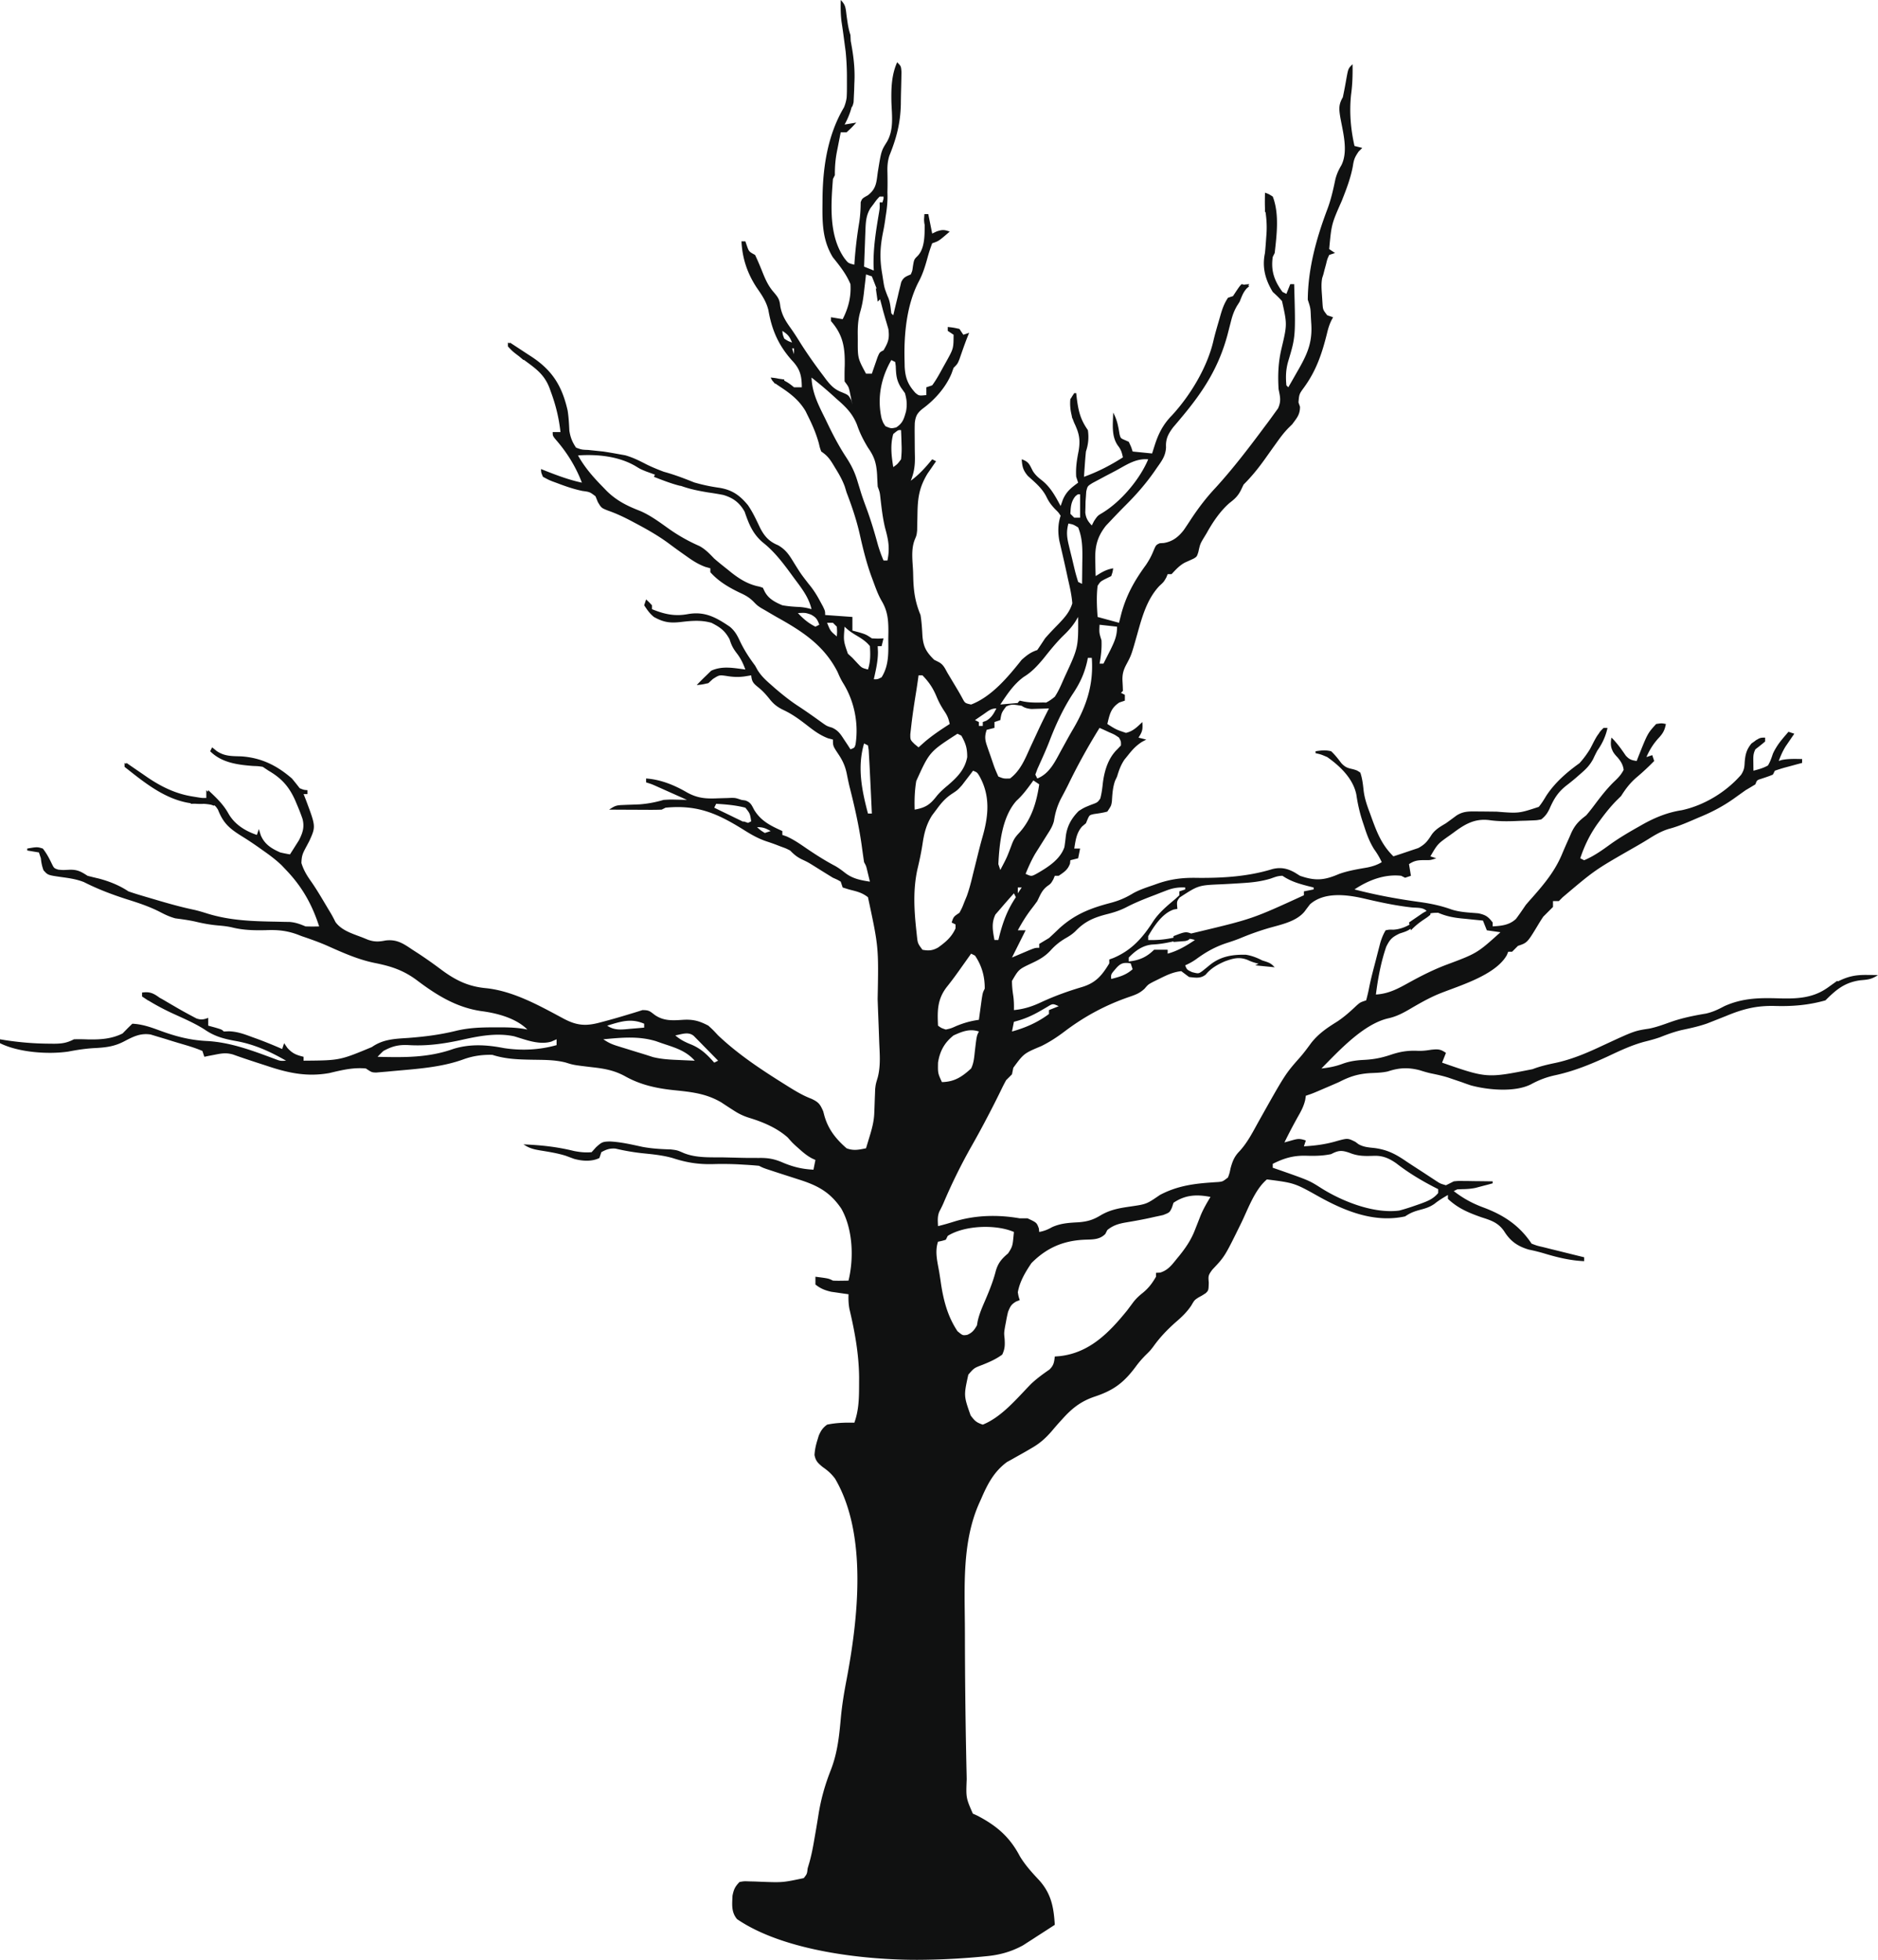 <svg xmlns="http://www.w3.org/2000/svg" width="965" height="1007" fill="none"><path fill="#101111" d="m432.244.251.07.076c1.454 1.536 1.936 2.69 2.218 4.248.227 1.109.329 2.341.53 3.862l.045.335c.176 1.236.361 2.468.552 3.698.316 1.846.715 3.651 1.341 5.53.056 1.172.101 2.168.134 3.03l.076.403c1.348 7.125 2.194 13.84 1.813 21.09-.008.159-.014.318-.023.477l-.094 3.266-.156 3.297-.141 3.003c-.368 1.473-.516 2.053-1.027 2.58-.78 2.964-1.934 5.818-3.582 8.854l6-1c-2.312 2.5-2.312 2.5-5 5h-3c-.507 2.54-1.006 5.082-1.5 7.625l-.434 2.16c-.799 4.151-1.117 7.971-1.066 12.215l-1 2c-1.026 13.417-2.16 29.278 5.953 40.766 1.924 2.463 1.924 2.463 5.047 3.234l.148-2.168c.5-6.658 1.294-13.193 2.399-19.777.502-3.388.692-6.73.719-10.153.734-1.902.734-1.902 3.652-3.547 4.421-3.378 4.417-6.67 5.144-11.98 1.767-10.853 1.767-10.853 4.688-15.5 3.672-6.326 2.523-13.613 2.292-20.676-.133-6.976.083-13.783 2.958-20.199 2 2 2 2 2.215 4.942a740.998 740.998 0 0 1-.217 10.112 373.52 373.52 0 0 0-.105 6.438c-.211 9.8-2.223 17.433-5.893 26.508-.93 2.971-1.088 5.498-.992 8.606.074 3.532.084 6.98-.014 10.394H456c.188 4.219-.238 8.22-.916 12.258-.335 2.65-.77 5.314-1.33 8.015-1.566 7.741-1.785 13.732-.442 21.477l.397 2.535c.7 4.513.701 4.513 2.312 8.751 1.428 2.863 1.563 5.815 1.979 8.964l1 1 .396-1.712a776.55 776.55 0 0 1 1.854-7.663l.621-2.695.645-2.578.571-2.38c1.172-2.53 2.414-2.893 4.913-3.972.799-1.844.799-1.844 1.062-3.938.625-3.752.625-3.752 2.422-5.531 3.74-3.778 3.662-10.833 3.643-16.11-.196-.634-.243-1.387-.315-2.609L475 110h2l2 10 2.25-1.062c2.882-.983 3.962-.971 6.75.062-5.625 4.875-5.625 4.875-9 6a82.877 82.877 0 0 0-2.438 7.562c-1.194 4.316-2.414 8.321-4.546 12.274-6.246 12.02-7.605 27.401-7.204 40.726l.05 2.862c.335 5.75 1.615 9.119 5.477 13.412 1.869 1.547 1.869 1.547 5.661 1.164v-4l3-1c2.318-3.134 4.119-6.59 6-10l1.5-2.676c3.452-6.297 3.452-6.297 3.5-13.324l-3-2v-2c2.875.312 2.875.312 6 1l2 3 3-1-.875 2.145c-1.486 3.771-2.798 7.599-4.125 11.429-1 2.426-1 2.426-3 4.426l-1.062 2.938c-2.951 7.159-8.727 13.608-14.938 18.124-2.703 2.229-3.506 3.705-3.938 7.188-.07 1.915-.081 3.833-.062 5.75.017 2.278.032 4.557.043 6.835.013 1.582.039 3.163.08 4.744.075 4.565-.375 8.117-2.123 12.421 4.334-3.187 7.619-6.864 11-11l2 1-1.207 1.723-1.605 2.339-1.583 2.286c-4.312 7.124-5.052 12.539-5.167 20.777-.035 1.94-.078 3.88-.129 5.82l-.038 2.579C471 275 471 275 469.986 277.42c-1.974 5.167-1.019 10.946-.798 16.392l.095 3.776c.253 6.897 1.105 12.069 3.717 18.412.599 3.581.796 7.198.996 10.82.477 5.598 2.004 8.21 6.004 12.18l2.125 1.062c2.696 1.349 3.394 3.34 4.875 5.938l1.5 2.5c4.5 7.5 4.5 7.5 6 10.25 1.365 2.546 1.365 2.546 4.5 3.25 10.684-4.115 19.064-14.297 26-23 2.72-2.388 4.559-3.853 8-5a320.504 320.504 0 0 0 4-6c2.229-2.603 4.633-5.044 7.021-7.5 3.149-3.326 5.651-6.094 6.979-10.5-.33-4.197-1.241-8.216-2.188-12.312l-.712-3.303a810.119 810.119 0 0 0-2.717-12.03l-.547-2.375-.479-2.03c-.811-4.43-.789-8.655.643-12.95-1.106-1.703-1.106-1.703-2.75-3.312-2.079-2.165-3.333-3.864-4.633-6.606-2.322-4.426-5.765-7.198-9.437-10.52-2.491-2.927-2.905-4.78-3.18-8.562 3.751 1.25 4.001 2.776 5.773 6.117 1.333 2.046 2.676 3.21 4.602 4.695 4.487 3.557 6.94 8.211 9.625 13.188l1.125-3.188c1.763-4.19 4.248-6.152 7.875-8.812l-1-3c-.306-4.687.333-8.704 1.25-13.312.714-4.304.528-7.208-.642-10.557a82.568 82.568 0 0 0-.835-2.105 47.205 47.205 0 0 0-.734-1.604 28.146 28.146 0 0 1-.882-2.344L551 215a49.252 49.252 0 0 1-.388-1.835c-.653-2.662-.889-5.42-.612-8.165l.443-.524c.293-.578.769-1.294 1.557-2.476h1l.297 2.633c.863 6.652 1.833 10.82 5.703 16.367.559 3.861.238 7.285-1 11a210.742 210.742 0 0 0-.562 6.688l-.254 3.574L557 245c7.189-2.6 13.559-5.889 20-10-.538-2.489-.916-3.891-2.5-5.938-3.566-4.902-2.601-11.263-2.5-17.062 1.993 3.607 2.612 6.942 3.242 10.977.577 2.204.577 2.204 2.75 3.132L580 227c1.25 2.625 1.25 2.625 2 5l10 1 1.312-4.125c1.94-6.097 4.371-10.854 8.876-15.437 9.426-10.221 18.16-24.641 21.321-38.338.861-3.676 1.936-7.289 2.991-10.912l.645-2.272c.979-3.361 1.899-5.982 3.855-8.916l2.565-.855c3.314-5.022 3.368-5.078 4.435-6.145.586.124 1.005.214 1.35.291l.338-.103L642 146l-.66.81.66.19-1.375 1.188a13.32 13.32 0 0 0-2.03 3.004c-.571 1.202-1.062 2.443-1.595 3.808l-1.464 2.316c-1.576 2.754-2.352 5.114-3.114 8.184l-.818 3.169-.854 3.331c-4.535 16.797-12.295 28.884-23.32 42.086L605 217l-2.188 2.562c-2.554 3.436-3.893 5.961-3.656 10.293-.219 4.415-2.151 6.919-4.656 10.457l-1.372 1.995c-4.34 6.203-9.184 11.754-14.538 17.099a349.368 349.368 0 0 0-7.715 7.969l-2.57 2.711c-4.685 5.923-5.753 11.063-5.493 18.352l.042 2.216c.034 1.783.088 3.564.146 5.346l2.355-1.457c2.319-1.353 4.039-2.06 6.645-2.543-.277 1.891-.277 1.891-1 4l-3.562 1.75c-2.046 1.139-2.046 1.139-3.438 3.25-.641 5.392-.4 10.595 0 16l11 3 1.25-4.938c2.661-9.582 6.774-16.853 12.629-24.851 1.613-2.442 2.698-4.4 3.777-7.055C594 280 594 280 595.938 279.125L598 279c4.49-.724 7.508-3.073 10.291-6.666a268.634 268.634 0 0 0 3.959-5.959c3.763-5.635 7.66-10.752 12.309-15.699 9.096-9.97 17.395-20.848 25.441-31.676l1.218-1.61a279.814 279.814 0 0 0 3.47-4.765l2.011-2.773c1.703-3.732 1.108-5.877.301-9.852-.45-7.217-.193-13.894 1.5-20.938 2.92-12.361 2.92-12.361.258-24.351-1.501-1.695-3.088-3.186-4.758-4.711-3.867-6.353-5.566-12.746-4-20 .247-2.629.458-5.242.625-7.875l.156-2.066c.25-3.851.028-7.389-.492-11.132L650 109v-2c-.108-2.679-.047-5.316 0-8 1.918.684 1.918.684 4 2 3.44 8.858 2.025 19.741 1 29l-1 2c-1.047 7.076.792 12.287 5 18l2 1 2-5h2c.769 26.939.769 26.939-3.105 39.793-1.192 4.272-1.281 7.809-.895 12.207l1 1c1.442-2.518 2.879-5.039 4.312-7.562l1.225-2.135c4.666-8.231 6.947-14.1 6.213-23.615l-.16-2.745c-.172-4.626-.172-4.626-1.59-8.943.099-15.994 4.44-31.649 10.062-46.5 1.9-5.069 3.03-10.174 4.137-15.465.74-2.802 1.665-4.746 3.113-7.222 3.617-7.37.644-17.246-.689-25.011-.638-4.083-.695-6.26 1.377-9.802.699-3.222 1.296-6.44 1.855-9.688.939-5.106.939-5.106 3.145-7.312.099 5.346-.031 10.444-.77 15.75-.916 8.942-.192 17.507 1.77 26.25l4 1-1.875 1.875c-2.051 3.016-2.449 4.132-2.977 7.563-1.144 6.195-3.346 11.84-5.648 17.687-5.319 12.054-5.319 12.054-6.5 24.875l3 2-3 1c-.994 2.192-.994 2.192-1.625 4.812l-.727 2.645L680 141l-.605 1.883c-.58 3.111-.304 6.029-.083 9.179l.239 3.723c.232 3.36.232 3.36 2.449 6.215l3 1-.928 1.724c-1.058 2.247-1.663 4.284-2.228 6.698-2.564 10.257-5.445 18.88-11.68 27.515-2.593 3.556-2.593 3.556-2.949 7.813L668 209c0 4.07-1.615 5.754-4 9l-1.906 1.875c-2.226 2.259-4.004 4.606-5.844 7.187l-2.098 2.918a4100.235 4100.235 0 0 0-4.273 6.008c-3.385 4.729-6.764 8.897-10.879 13.012l-1.438 3c-1.588 3.049-3.193 4.45-5.878 6.52-4.794 4.215-8.612 9.921-11.684 15.48l-1.027 1.68c-2.283 3.764-2.283 3.764-3.223 8.008C615 286 615 286 613.344 287.02a180.138 180.138 0 0 1-4.274 1.933c-2.911 1.472-4.849 3.695-7.07 6.047h-2l-.688 1.688C598 299 598 299 595.688 301.125c-6.335 6.776-8.796 15.743-11.25 24.5-3.096 10.975-3.096 10.975-5.641 15.746-1.681 3.157-2.228 5.431-1.985 9.067.086 1.519.155 3.04.188 4.562l-1 1 2 1v3l-2.812.938c-4.42 2.859-5.004 6.109-6.188 11.062 4.534 2.881 4.534 2.881 9.562 4.562 3.711-.856 5.667-2.984 8.438-5.562.201 3.716.152 4.772-2 8l4 1-2.238 1.199c-2.959 1.93-4.759 3.855-6.95 6.613l-2.042 2.52c-1.88 2.834-2.815 5.419-3.77 8.668l-1.062 2.25c-1.185 3.475-1.372 6.794-1.594 10.445C571 414 571 414 569 417c-2.294.646-4.548.944-6.906 1.277-2.265.529-2.265.529-3.25 2.684L558 423l-2 1.688c-2.908 3.362-3.3 7.005-4 11.312h3l-1 5-4 1-.188 1.75c-1.146 3.174-3.072 4.378-5.812 6.25h-2l-.75 1.812C540 454 540 454 538.062 455.375c-2.728 2.15-3.533 4.508-5.062 7.625a138.74 138.74 0 0 1-2.938 3.938c-2.731 3.535-4.935 7.136-7.062 11.062h4l-7 14 2.555-1.094 3.32-1.406 3.305-1.406C532 487 532 487 534 487v-2a681.283 681.283 0 0 1 5-3 204.042 204.042 0 0 0 5.188-4.875c8.087-7.4 16.214-10.525 26.661-13.251 4.202-1.13 7.595-2.587 11.349-4.868 3.284-1.832 6.817-2.979 10.364-4.194l2.209-.787c6.888-2.399 13.057-3.121 20.354-2.963 13.077.127 26.138-.651 38.684-4.519 4.392-1.088 7.841-.319 11.691 1.895L668 450c7.942 2.744 12.494 2.317 20.004-.918 4.771-1.723 9.694-2.502 14.676-3.371 2.818-.604 4.859-1.264 7.32-2.711-1.115-2.416-2.322-4.446-3.887-6.613-2.422-3.882-3.793-7.615-5.175-11.949l-.805-2.408c-1.504-4.612-2.492-9.032-3.195-13.842-1.701-8.149-8.271-14.487-14.938-19.188-3.234-1.381-3.234-1.381-6-2v-1c3.076-.432 5.03-.697 8 0 2.012 1.865 3.549 3.878 5.199 6.066 2.051 2.203 3.226 2.554 6.113 3.184 2.032.602 2.032.602 3.688 1.75.993 2.971 1.328 5.774 1.656 8.887.478 4.326 1.815 8.062 3.344 12.113l1.164 3.234c2.713 7.357 5.188 13.245 10.836 18.766a451.766 451.766 0 0 0 9-3l3.75-1.25c3.641-1.961 4.836-3.671 7.012-7.051 1.933-2.652 4.449-4.026 7.238-5.699 1.809-1.3 3.599-2.622 5.387-3.949 3.374-2.198 6.343-2.158 10.242-2.113l3.389.023 7.007.078c11.414.908 11.414.908 21.67-2.463 1.479-1.787 2.619-3.646 3.805-5.638 4.39-6.734 10.572-12.131 17.086-16.786l.003-.004c2.047-2.237 3.766-4.594 5.368-7.161.712-1.306 1.385-2.655 2.092-4.03.829-1.547 1.54-2.851 2.416-3.934.704-1.189 1.113-1.601 2.535-3.023h2a23.023 23.023 0 0 1-.463 1.894c-.986 3.527-2.609 6.764-4.705 9.694a74.513 74.513 0 0 0-2.199 4.42c-1.773 3.248-3.585 5.094-6.383 7.492l-2.684 2.348a133.187 133.187 0 0 1-4.601 3.711c-4.457 3.457-6.569 7.002-8.824 12.171-1.188 2.364-2.09 3.618-4.141 5.27-2.217.448-2.217.448-4.789.547l-2.856.121-2.98.082-2.91.129c-4.5.165-8.777.151-13.238-.488-7.497-.937-12.638 2.162-18.415 6.484l-1.826 1.316c-6.242 4.398-6.242 4.398-9.986 10.809l3 1c-3 1-3 1-6.438.938-3.326.058-4.827.311-7.562 2.062l1 6-3 1-2-1c-8.567-.97-16.902 2.268-24 7 11.184 2.928 22.368 4.951 33.824 6.517 5.64.801 10.768 1.886 16.121 3.825 4.431 1.418 9.088 1.526 13.7 1.935 3.742.806 5.076 1.698 7.355 4.723v2c4.545-.283 8.558-.647 11.977-3.855 1.757-2.332 3.387-4.727 5.023-7.145a151.073 151.073 0 0 1 3.438-3.938c6.461-7.334 11.913-13.953 15.562-23.062a404.664 404.664 0 0 1 3.438-7.812l.837-1.96c1.942-4.301 4.013-6.42 7.725-9.228 1.912-2.18 3.636-4.494 5.375-6.812 3.056-4.007 6.056-7.801 9.75-11.25 1.869-1.82 2.934-3.047 4.187-5.376-.341-2.802-1.658-4.635-3.287-6.588L831 389c-1.275-1.381-2.041-2.355-2.511-3.52-.957-2.045-.877-3.896-.489-6.48a15.438 15.438 0 0 1 2.039 2.107c1.978 2.227 3.635 4.635 5.363 7.151 1.828 1.993 2.961 2.366 5.598 2.742l.918-2.379c4.71-11.812 4.71-11.812 9.082-16.621 2.812-.438 2.812-.438 5 0-.587 3.28-1.602 4.966-3.875 7.375-2.687 2.991-4.498 5.92-6.125 9.625l3-1 1 3a121.083 121.083 0 0 1-9.062 8.438c-3.34 2.882-5.577 5.817-7.938 9.562l-2.27 2.238c-3.056 3.092-5.651 6.334-8.23 9.824l-1.458 1.973c-4.059 5.663-6.81 11.343-9.042 17.965l2 1c4.854-2.009 9.213-5.105 13.438-8.188 4.699-3.351 9.598-6.236 14.624-9.062l2.254-1.286c6.282-3.481 12.625-6.05 19.746-7.152 11.558-2.441 22.941-9.388 30.606-18.238 1.511-2.354 1.717-3.744 1.832-6.512.335-3.923.93-6.442 3.5-9.562.638-.451 1.18-.834 1.65-1.16.261-.212.542-.429.85-.652l.438-.208c1.34-.837 1.968-.958 3.305-.976.22-.004.467-.004.757-.004v2a130.735 130.735 0 0 1-4.983 3.987L902 385c-1.203 2.405-1.101 3.95-1.062 6.625l.027 2.477L901 396c2.818-.739 5.006-1.326 7.432-2.674 1.153-1.849 1.781-3.717 2.576-6.088a25.518 25.518 0 0 1 1.744-3.241c1.731-2.885 4.064-5.412 6.248-7.997l3 1-1.242 1.793-1.633 2.395-1.617 2.355c-1.488 2.425-2.532 4.79-3.508 7.457l1.5-.5c3.534-.707 6.897-.56 10.5-.5v2l-3.027.805-3.911 1.07-1.998.527c-1.706.473-3.387 1.03-5.064 1.598l-1 2c-2.027.874-4.091 1.53-6.188 2.219-2.007.634-2.007.634-2.812 2.781a225.552 225.552 0 0 1-5 3 944.53 944.53 0 0 0-6.125 4.375c-5.688 4.002-11.419 7.004-17.875 9.625l-3.105 1.34c-4.152 1.779-8.142 3.465-12.52 4.598-3.993 1.256-7.12 3.16-10.656 5.371-2.765 1.72-5.576 3.332-8.407 4.941C819.45 447.077 819.45 447.077 803 461l-2 2h-3v3l-5 5a92.723 92.723 0 0 0-2.5 3.938C784.801 484.4 784.801 484.4 780 486l-3 3h-2l-.746 1.797c-5.815 10.218-23.874 15.495-34.316 19.641-5.701 2.297-10.865 5.317-16.157 8.413-3.575 2.051-6.711 3.605-10.781 4.461-12.737 3.147-25.054 16.663-34 25.688 3.976-.423 7.384-1.082 11.125-2.5 3.768-1.335 7.136-1.74 11.125-1.938 4.822-.258 8.862-1.083 13.438-2.624 4.902-1.643 8.882-2.264 14.027-2.004 2.314.067 4.379-.185 6.66-.559 3.505-.363 4.81-.369 7.625 1.625l-2 5c23.018 8.006 23.018 8.006 46.496 3.352 3.906-1.507 7.73-2.377 11.816-3.227 8.811-1.904 16.563-5.304 24.688-9.125 15.828-7.328 15.828-7.328 23.398-8.48 4.033-.806 7.829-2.269 11.704-3.629 5.772-1.967 11.55-3.113 17.558-4.118 3.502-.811 6.179-2.084 9.34-3.773 9.393-4.242 18.096-4.35 28.246-4.028 8.528.236 16.705-.031 24.004-4.91l.623-.4L944 504l.475.237c4.992-2.497 8.818-3.364 14.775-3.299l3.266.027L965 501c-3.389 2.259-5.129 2.324-9.125 2.688-7.983 1.097-12.337 4.774-17.875 10.312-8.712 2.479-17.06 3.145-26.062 2.875-9.317-.228-16.271 1.523-24.938 5.125-2.206.881-4.414 1.756-6.625 2.625l-3.187 1.254c-4.286 1.507-8.625 2.431-13.063 3.375-3.842.917-7.437 2.223-11.102 3.684-2.679.941-5.294 1.634-8.046 2.32-6.686 1.789-12.732 4.679-18.977 7.617-8.832 4.059-17.396 7.552-26.912 9.605-4.507.983-8.27 2.422-12.337 4.618-8.255 4.254-22.233 2.961-30.939.59A139.162 139.162 0 0 1 751 556a837.326 837.326 0 0 0-4.625-1.562l-2.187-.75c-2.985-.939-6.005-1.584-9.067-2.215-1.921-.428-3.807-1.005-5.683-1.598-5.879-1.496-10.507-1.286-16.266.629-3.009.687-5.966.735-9.047.871-6.338.394-10.561 1.762-16.125 4.625a640.166 640.166 0 0 1-7.375 3.188l-3.586 1.542C674 562 674 562 671 563l-.324 2.168c-.742 3.108-1.905 5.375-3.488 8.144A274.12 274.12 0 0 0 660 587l3.812-1.062c3.135-.874 3.971-1.01 7.188.062l-1 3c6.013-.343 11.473-1.062 17.25-2.812 5.296-1.411 5.296-1.411 9.188.5l1.601 1.207c2.708 1.526 5.194 1.646 8.273 1.98 6.862.927 11.059 3.24 16.688 7.125a1098.73 1098.73 0 0 0 6.608 4.303c1.535.994 3.066 1.995 4.592 3.002l2.14 1.402 1.918 1.265c1.876 1.189 1.876 1.189 4.742 2.028a292.3 292.3 0 0 0 4-2c2.29-.227 2.29-.227 4.766-.195l2.695.019 2.789.051 2.836.027c2.305.024 4.609.057 6.914.098v1a112.39 112.39 0 0 1-4.611 1.231l-1.014.269-3.164.844c-2.45.501-4.692.639-7.071.66-.766.045-1.537.073-2.317.084L747 612c4.739 3.686 9.505 6.286 15.107 8.368 10.416 3.871 18.588 9.175 24.893 18.632 2.788 1.067 2.788 1.067 6.102 1.824l3.671.928 3.852.936 3.875.97 1.293.321.207.021v.03c2.665.663 5.331 1.321 8 1.97v2c-7.251-.334-13.796-1.928-20.73-4.031a88.462 88.462 0 0 0-7.708-1.907c-5.858-1.747-9.5-4.349-12.718-9.515-3.05-4.382-6.715-5.524-11.656-7.109-6.623-2.338-11.976-4.566-17.188-9.438v-2c-2.398 1.399-4.698 2.755-6.855 4.508-2.386 1.66-4.407 2.315-7.207 3.054-3.232.861-5.102 1.547-7.938 3.438-15.63 3.386-30.473-2.529-44-10-12.795-7.185-12.795-7.185-27-9-6.278 5.278-9.697 15.229-13.227 22.449-8.426 17.16-8.426 17.161-14.773 23.863-2.204 2.963-2.168 3.315-1.875 6.75C621 663 621 663 619.602 664.41c-1.852 1.215-1.852 1.215-3.68 2.192-2.158 1.4-2.158 1.4-3.793 4.214-2.269 3.394-4.876 5.864-7.941 8.496-4.395 3.889-8.168 7.818-11.59 12.618C591 694 591 694 588.633 696.328c-1.952 1.981-3.497 3.759-5.113 5.977-6.096 8.169-11.321 12.085-21 15.287-7.001 2.364-11.566 5.895-16.52 11.408l-2.012 2.211a176.562 176.562 0 0 0-3.418 3.965c-3.093 3.593-6.079 6.326-10.195 8.699l-2.648 1.559a385.462 385.462 0 0 1-5.391 3.039l-2.586 1.465-2.328 1.277c-6.641 4.895-9.967 11.279-13.172 18.723l-1.168 2.591c-8.76 19.869-7.392 42.322-7.279 63.588.01 2.094.016 4.187.021 6.28.046 19.183.236 38.362.614 57.541l.058 3.096c.057 2.873.121 5.746.188 8.618l.05 2.492c-.387 9.6-.387 9.601 3.164 17.731l2.477 1.125c9.843 5.154 16.489 10.88 21.668 20.746 2.732 4.543 6.163 8.327 9.783 12.183 6.293 6.911 7.629 13.897 8.174 23.071a1549.38 1549.38 0 0 1-9 5.812l-2.543 1.659-2.519 1.611-2.286 1.476c-6.08 3.302-11.969 4.932-18.832 5.572-.773.08-1.547.15-2.344.23a364.27 364.27 0 0 1-28.601 1.58c-.98.01-1.961.03-2.971.04-28.273.21-70.109-4.47-94.17-20.902-3.034-3.636-2.534-7.507-2.343-12.055.66-3.277 1.304-4.642 3.609-7.023 2.293-.422 2.293-.422 4.973-.32l2.978.066 3.111.129c11.115.411 11.115.411 21.938-1.875 1.692-2.145 1.692-2.145 2-5l.941-3.18c1.079-3.894 1.834-7.778 2.497-11.758l.789-4.523a614.59 614.59 0 0 0 1.421-8.641c1.289-7.85 3.315-14.923 6.221-22.329 3.541-9.057 4.373-17.817 5.241-27.422.621-6.443 1.659-12.732 2.89-19.085 5.909-31.231 10.911-74.687-5.926-103.339-1.98-2.6-3.728-4.126-6.386-5.973-2.402-2.03-3.545-3.024-4.157-6.137.167-2.722.658-5.01 1.469-7.613l.719-2.383c1.154-2.597 1.988-3.908 4.281-5.617 4.687-.972 9.225-1.103 14-1 2.362-6.555 2.422-12.89 2.438-19.812l.011-3.698c-.148-11.984-2.236-23.348-4.99-34.98-.468-2.56-.541-4.914-.459-7.51l-2.449-.332-3.239-.48-3.199-.458c-3.288-.771-5.47-1.626-8.113-3.73v-4c6.75.875 6.75.875 9 2 1.373.069 2.75.085 4.125.062L436 658c2.828-11.656 2.251-26.552-3.734-37.039-5.917-8.692-12.401-11.956-22.141-15.023l-4.555-1.473-2.26-.723a959.108 959.108 0 0 1-7.255-2.363l-2.211-.729C392 600 392 600 390 599c-2.527-.241-5.03-.425-7.562-.562l-2.291-.138a168.456 168.456 0 0 0-13.708-.164c-7.543.184-13.588-.752-20.834-3.12-4.792-1.35-9.531-1.865-14.473-2.358a113.037 113.037 0 0 1-14.835-2.486c-2.958-.221-4.707.417-7.297 1.828l-1 3c-3.91 1.955-8.883 1.59-13.031.434a523.004 523.004 0 0 1-4.231-1.575c-4.325-1.357-8.772-2.04-13.242-2.768-3.449-.589-5.537-1.118-8.496-3.091 8.918.362 17.181 1.238 25.879 3.379 3.176.632 5.895.911 9.121.621l2.25-2.5c2.942-2.675 3.385-2.901 7.125-3 5.697.279 11.179 1.569 16.738 2.777 4.861.904 9.635 1.174 14.571 1.317C348 591 348 591 351.41 592.488c6.491 2.6 13.696 2.091 20.59 2.2 1.438.033 2.875.067 4.312.103 6.908.176 6.909.177 13.818.179 4.74-.064 7.959.551 12.308 2.468 5.349 2.207 9.799 3.269 15.562 3.562l1-5-1.754-.793c-2.382-1.28-4.169-2.721-6.184-4.519l-2.136-1.891C407 587 407 587 404.75 584.438c-5.491-4.867-12.523-7.856-19.5-10-3.006-.926-5.423-2.038-8.062-3.75l-2.02-1.293a318.218 318.218 0 0 1-4.492-2.946c-7.985-4.697-15.638-5.404-24.731-6.339-8.829-.952-16.87-2.712-24.722-7.104-5.5-3.021-10.587-3.941-16.785-4.631-9.792-1.169-9.792-1.169-13.747-2.43-5.674-1.453-11.355-1.338-17.191-1.445-7.212-.132-13.623-.3-20.5-2.5-5.185-.153-10.198.569-15.062 2.375-11.32 4.085-23.979 4.858-35.876 5.937l-3.177.305-2.975.246-2.652.228C191 551 191 551 188 549c-6.518-.627-12.397.835-18.73 2.344-11.517 2.084-21.261-.03-32.208-3.719-1.286-.418-2.573-.835-3.861-1.25-4.481-1.455-8.954-2.922-13.383-4.529-3.61-1.083-6.149-.58-9.818.154l-2.938.562L105 543l-1-3c-4.06-1.756-8.323-2.931-12.564-4.182a394.051 394.051 0 0 1-6.293-1.941 1412.55 1412.55 0 0 0-4.03-1.209l-3.694-1.116c-5.25-.847-9.037 1.111-13.606 3.51-5.25 2.744-9.706 3.178-15.594 3.48-4.469.262-8.692.918-13.094 1.77-10.416 1.535-25.62.44-35.125-4.312v-2l2.613.438c7.55 1.147 14.934 1.777 22.575 1.812l2.463.027c4.143-.021 6.653-.364 10.349-2.277 2.374-.064 4.752-.033 7.125.062 6.323.125 12.133-.185 17.875-3.062l2.688-2.75L68 526c5.036.239 9.312 1.734 14.013 3.475 8.098 2.986 15.483 4.968 24.112 5.4 12.479.65 23.761 5.016 35.39 9.331 2.526.946 2.527.946 5.485.794-8.447-4.8-16.26-8.415-25.875-10.125-6.242-1.132-10.927-2.359-16.203-6.035-5.144-3.239-10.743-5.615-16.26-8.149-4.267-1.983-8.324-4.118-12.288-6.543L76 514l-3-2v-2c3.848-.583 5.763.3 8.813 2.5.064.05.128.101.193.15 1.216.634 2.425 1.343 3.681 2.1 1.24.724 2.481 1.447 3.723 2.168l1.841 1.072a218.32 218.32 0 0 0 7.374 4.072l2.289 1.223c2.454.841 3.679.581 6.086-.285v4l3.438.938C114 529 114 529 115 530l2.535-.113c4.378.143 7.831 1.403 11.903 2.925l2.197.792c4.526 1.647 8.954 3.461 13.365 5.396l1-3 1.625 2.375c2.677 2.959 4.559 3.671 8.375 4.625v2c18.57-.14 18.57-.14 35.082-7.008 5.806-4.063 11.756-4.223 18.668-4.68 8.362-.64 16.28-1.623 24.433-3.624 6.825-1.667 13.399-1.842 20.379-1.813l2.788-.012c4.663.007 9.063.175 13.65 1.137-5.851-5.851-15.448-8.385-23.375-9.438-12.796-1.782-23.012-8.059-33.211-15.746-7.062-5.313-13.5-7.393-22.119-9.087-8.573-1.794-16.273-5.279-24.238-8.832-4.268-1.861-8.65-3.404-13.057-4.897l-1.972-.769c-5.678-2.108-10.449-2.543-16.466-2.293-6.02.129-11.494.026-17.374-1.434-2.423-.558-4.774-.796-7.25-1.004-3.973-.353-7.722-1.036-11.594-1.977-3.394-.757-6.832-1.209-10.278-1.668-2.866-.799-5.05-1.814-7.675-3.183-5.555-2.869-11.25-4.746-17.204-6.61-7.723-2.476-14.851-5.183-22.085-8.839-3.872-1.527-7.625-2.029-11.727-2.598-6.798-.975-6.798-.975-9.02-3.477-.777-2.106-1.135-3.921-1.355-6.148l-1-3-6-1v-1c5.111-.881 5.111-.881 8 0 1.93 2.449 3.235 4.905 4.578 7.715 1.194 2.405 1.194 2.405 3.348 3.109 2.381.242 2.381.242 6.012.051 3.903-.058 5.768.984 9.062 3.125 1.91.485 3.82.968 5.742 1.402C56.136 452.83 61.36 454.906 66 458c1.92.675 3.862 1.293 5.813 1.875l3.503 1.047L79 462l3.652 1.078c5.71 1.662 11.394 3.212 17.215 4.426 2.379.553 4.679 1.262 7.008 1.996 11.573 3.515 22.886 3.862 34.914 4.066l3.766.09 3.39.057c3.077.289 5.231 1.094 8.055 2.287 2.332.076 4.668.091 7 0-3.654-11.305-8.768-20.412-17-29l-2.305-2.43c-2.901-2.766-5.98-5.094-9.257-7.382l-1.839-1.31c-2.964-2.096-5.948-4.122-9.04-6.023-6.496-4.04-9.77-6.7-12.559-13.855-.892-1.339-1.123-1.686-1.914-2.261L110 414l-1.5-.5a28.17 28.17 0 0 0-3.958-.486l-.48.048a35.669 35.669 0 0 1-3.814-.102c-.741.012-1.49.027-2.248.04v-.29c-12.356-1.763-22.614-9.653-32.35-17.397A29.635 29.635 0 0 1 64 394v-2l.772.455L65 392l1.494 1.038a1215.22 1215.22 0 0 0 6.881 4.712l2.348 1.633c7.196 4.877 14.617 8.508 23.277 9.867l2.75.453c2.202.341 2.202.341 4.25.297v-4l.8.8.2-.8c4.023 3.754 7.774 7.267 10.438 12.125 3.19 5.52 8.595 8.886 14.562 10.875l1-3 1 3.188c1.982 4.651 5.48 6.808 10 8.812 1.657.38 3.323.725 5 1a419.563 419.563 0 0 0 2.938-4.625l1.652-2.602c1.927-3.789 2.925-6.656 1.891-10.899-.828-2.471-1.772-4.851-2.793-7.249l-1.082-2.564c-3.135-6.938-6.972-11.208-13.606-15.061l-3-2c-2.369-.349-2.369-.349-5-.438-7.993-.614-16.113-1.675-22-7.562l1-2 2.445 1.961c4.007 2.67 7.743 2.525 12.43 2.664 10.298.669 18.345 4.624 26.125 11.375a157.407 157.407 0 0 1 4 5c2.129.87 2.129.87 4 1v2h-2l1.164 2.965c5.137 13.696 5.137 13.696 1.836 21.035a280.159 280.159 0 0 1-2.188 4.125c-1.476 2.824-1.816 3.992-1.937 7.313 1.229 3.891 2.889 6.528 5.238 9.828 2.35 3.406 4.461 6.928 6.575 10.484l1.152 1.934 1.109 1.863 1.081 1.792c.841 1.439 1.603 2.924 2.349 4.415 3.347 4.637 9.467 6.169 14.621 8.246l2.094.859c3.333 1.164 5.695 1.041 9.054.368 5.746-.688 9.087 1.565 13.727 4.711l2.377 1.528c4.343 2.82 8.542 5.803 12.686 8.909 7.294 5.401 13.834 8.562 22.937 9.375 14.187 1.53 27.535 9.118 39.977 15.774 6.825 3.581 11.571 3.764 18.898 1.726l2.131-.562a337.416 337.416 0 0 0 11.744-3.376l2.344-.699c1.724-.52 3.441-1.064 5.156-1.613 3.315 0 3.724.499 6.25 2.438 4.633 3.27 9.303 2.911 14.727 2.552 5.255-.282 8.329.626 12.898 3.01 2.375 2.188 2.375 2.188 5 5 10.322 9.776 21.998 17.481 34 25l2.867 1.797c3.623 2.224 7.088 4.264 11.071 5.765 3.675 1.726 4.458 2.748 6.062 6.438l.523 1.973c1.94 7.141 5.914 12.168 11.477 17.027 3.539 1.374 6.32.753 10 0l2.246-7.422c1.077-3.684 1.873-6.996 2-10.844l.1-2.449c.06-1.674.118-3.349.172-5.023l.103-2.465.076-2.208c.303-2.589.303-2.589 1.34-6.055 1.527-5.903 1.008-11.837.756-17.878l-.136-3.886c-.119-3.401-.252-6.801-.388-10.201a2035.9 2035.9 0 0 1-.301-8.202c.53-26.705.53-26.705-4.968-52.367-3.244-2.507-5.859-2.963-9.812-4L433 456l-1-3c-1.746-1.02-1.746-1.02-4-2-3.255-1.981-6.482-4.004-9.711-6.027-3.227-2.001-3.227-2.001-6.516-3.539-2.536-1.311-3.817-2.451-5.773-4.434-2.217-1.112-2.217-1.112-4.688-2l-2.71-1.047a129.732 129.732 0 0 0-4.579-1.594c-4.447-1.476-8.124-3.597-12.085-6.109-13.565-8.419-23.635-12.804-39.938-11.25l-2 1c-2.032.085-4.067.107-6.102.098l-3.671-.01-3.852-.026-3.875-.013c-3.167-.012-6.333-.028-9.5-.049 3.009-2.006 3.73-2.261 7.125-2.379l2.391-.103 2.484-.08c1.226-.046 2.451-.095 3.677-.145 4.176-.331 8.025-1.03 12.323-2.293 3.309-.195 3.309-.195 6.438-.125l3.183.055L353 411c-2.936-1.315-5.874-2.626-8.812-3.938l-2.526-1.13-2.432-1.084-2.237-1c-2.135-.94-2.136-.94-4.993-1.848v-2c7.385.504 14.433 3.35 20.815 7.054 5.455 3.084 9.804 3.419 15.997 3.134 1.674-.053 3.347-.101 5.02-.145l2.21-.093C378 410 378 410 381 411l2.027.301c2.739.971 3.184 2.356 4.535 4.887 3.55 5.741 8.424 8.083 14.438 10.812v2l2.047.699c3.719 1.639 6.867 3.811 10.203 6.113 4.837 3.29 9.661 6.376 14.844 9.102 1.955 1.114 3.638 2.384 5.406 3.774 3.813 2.852 7.86 3.607 12.5 4.312l-1.465-6.055c-.483-2.004-.483-2.004-1.535-3.945a570.965 570.965 0 0 1-1.25-8.812c-1.431-10.109-3.663-19.932-6.177-29.82-.574-2.372-1.053-4.752-1.53-7.145-.805-3.678-2.055-6.444-4.168-9.598C428 383.292 428 383.292 428 380l-2.539-.664c-4.219-1.629-7.292-3.951-10.836-6.711-3.825-2.968-7.479-5.654-11.871-7.727-3.208-1.525-5.234-3.051-7.442-5.898-2.007-2.481-3.644-4.26-6.187-6.25-2.305-1.899-2.812-2.828-3.125-5.75l-3.438.562c-3.272.442-5.999.296-9.25-.25-3.723-.522-3.723-.522-7 1.563L364 351c-3.312.75-3.312.75-6 1a138.67 138.67 0 0 1 5-5l2.438-2.375c5.728-2.613 11.437-1.397 17.562-.625-1.166-3.149-2.368-5.732-4.438-8.375-1.921-2.539-2.693-4.039-3.687-7.187-2.417-4.432-4.838-6.155-9.297-8.426-5.328-1.507-10.305-1.058-15.764-.41-5.604.621-8.846.163-13.814-2.602-2.256-1.867-3.34-3.511-5-6l1-3c1.5 1.375 1.5 1.375 3 3v2c6.354 2.576 11.681 3.813 18.512 2.527 8.663-1.505 14.358 1.652 21.488 6.473 2.691 2.241 3.911 4.586 5.375 7.75 2.169 4.489 4.65 8.258 7.625 12.25l1.344 2.414c1.868 2.917 3.926 4.872 6.531 7.148l2.555 2.254c3.79 3.221 7.588 6.282 11.758 8.996 4.235 2.779 8.353 5.698 12.453 8.672 2.297 1.607 2.297 1.607 4.918 2.399 3.208 1.468 4.338 3.312 6.253 6.242l1.833 2.758L437 385c2.112-.779 2.112-.779 2.625-2.562 1.653-10.747-.644-22.238-6.395-31.446-1.16-1.879-1.993-3.714-2.855-5.742-7.01-13.774-18.268-20.966-31.375-28.25a662.25 662.25 0 0 1-5.875-3.438l-2.18-1.246C389 311 389 311 387.043 308.992c-2.185-2.131-4.09-3.171-6.855-4.43-5.651-2.708-10.981-5.815-15.188-10.562v-2l-2.609-.738c-3.707-1.379-6.429-3.151-9.641-5.45l-1.731-1.22a323.516 323.516 0 0 1-7.417-5.389c-5.47-4.03-11.233-7.28-17.227-10.453l-2.424-1.287c-3.752-1.95-7.425-3.686-11.424-5.068C309 261 309 261 307.188 257.938L306 255c-2.941-2.236-2.941-2.236-6.75-2.75-4.59-.958-8.881-2.452-13.25-4.125l-2.034-.741c-1.904-.751-1.904-.751-4.966-2.384-.938-2.195-.938-2.195-1-4l2.562 1.023c6.101 2.399 12.027 4.594 18.438 5.977-2.977-7.879-7.442-15.175-12.938-21.562C284 224 284 224 284 222h4c-.786-7.155-2.396-13.765-4.875-20.5l-.74-2.066c-2.6-6.799-6.702-9.789-12.447-13.996a644.63 644.63 0 0 1-.794-.583L269 185a584.44 584.44 0 0 1-2.406-2.023c-3.18-2.363-3.609-2.827-5.594-4.977v-2l.784.43.216-.43c2.902 1.886 5.796 3.786 8.688 5.688l2.474 1.607c10.732 7.082 15.656 15.08 18.514 27.639.538 3.431.725 6.887.883 10.355.565 3.472 1.462 5.791 3.441 8.711 2.878 1.056 2.878 1.056 6.25 1.188l3.781.398L310 232c2.59.399 5.174.836 7.75 1.312l3.484.614c4.017 1.146 7.331 2.807 11.022 4.725 2.893 1.422 5.862 2.628 8.865 3.759 5.295 1.439 10.359 3.361 15.552 5.459a89.822 89.822 0 0 0 12.773 2.735c6.72 1.042 10.643 3.846 14.863 8.943 2.55 3.698 4.365 7.694 6.293 11.742 2.258 4.378 4.678 7.006 9.238 8.875 4.095 2.379 5.8 5.172 8.222 9.148 3.497 5.601 3.497 5.601 7.54 10.809 2.31 2.774 4.013 5.453 5.71 8.629l1.551 2.859C424 314 424 314 424 316l14 1v7l3.312.875C445 326 445 326 448 328c3.125.167 3.125.167 6 0l-1 4h-2l.125 2.875c.02 4.832-1.067 9.431-2.125 14.125 1.931.043 1.931.043 4-1 3.889-6.218 3.482-12.79 3.438-19.938l.06-3.458c-.003-6.014-.341-10.527-3.408-15.746-1.949-3.323-3.192-6.942-4.528-10.546l-.913-2.461c-2.509-7-4.252-14.08-5.869-21.33-1.681-7.441-4.053-14.393-6.78-21.521l-.898-2.957c-1.295-3.575-3.04-6.561-5.04-9.793l-1.052-1.746c-1.815-2.933-3.093-4.559-6.01-6.504-.703-1.891-.703-1.891-1.25-4.25-1.268-4.586-3.027-8.802-5.125-13.062l-1.711-3.489c-3.133-5.237-7.135-8.536-12.164-11.887-1.456-.971-2.456-1.638-3.176-2.164L398 197l-.45-.675c-.719-.664-.996-1.217-1.55-2.325 1.549.121 2.857.3 4.032.575L403 195v.598c1.614.76 3.14 1.844 5 3.402h4c-.028-6.164-.947-9.502-5.18-13.949-6.883-7.756-10.257-15.614-11.988-25.707-1.137-4.571-3.391-7.793-6.051-11.625-4.816-7.351-7.344-14.986-7.781-23.719h2l.812 2.375c1.036 2.906 1.036 2.906 4.188 4.625 1.541 3.257 2.894 6.535 4.219 9.883 1.467 3.555 2.895 6.463 5.449 9.363 2.267 2.678 2.909 3.705 3.27 7.066.826 4.587 2.669 7.556 5.363 11.313 1.805 2.523 3.438 5.115 5.074 7.75 3.634 5.728 7.529 11.219 11.625 16.625l1.594 2.141c2.48 3.14 4.375 5.065 8.156 6.484C436 203 436 203 437.438 205.688L438 208a450.726 450.726 0 0 0-.875-4.312l-.492-2.426c-.578-2.515-.578-2.515-2.633-5.262a130.21 130.21 0 0 1 .062-8.125c.167-9.216-.794-15.742-7.062-22.875v-2l6 1c2.928-5.728 4.424-11.519 4-18-2.18-5.285-5.518-9.398-9.062-13.828-5.25-8.594-5.425-17.442-5.313-27.297l.031-3.901c.258-15.822 2.794-31.945 11.012-45.783a20.678 20.678 0 0 0 1.369-4.95c.193-2.855.153-5.713.151-8.616v-2.96a136.509 136.509 0 0 0-.635-12.038l-.491-3.69-.263-1.99-.264-1.982-.265-1.998a435.505 435.505 0 0 0-.832-5.686C431.926 7.448 431.932 3.86 432 0l.244.251ZM622 615c-7.034-1.361-12.879-1.142-19 3l-.82 2.512C601 623 601 623 597.691 624.293c-1.371.32-2.748.617-4.129.895l-2.174.492c-4.171.925-8.362 1.68-12.576 2.382-3.849.664-6.713 1.42-9.812 3.938l-1.051 2.039c-3.134 3.153-6.849 2.739-11.137 2.961-10.737.57-19.136 4.268-26.812 12-3.103 4.583-6.035 9.481-7 15 .379 2.187.379 2.187 1 4l-1.875.75c-2.579 1.517-2.986 2.519-4.125 5.25a74.078 74.078 0 0 0-1.062 5.062l-.559 2.93c-.477 2.982-.477 2.982-.164 5.891.186 3.269.185 5.13-1.215 8.117-3.108 2.321-6.598 3.838-10.184 5.276-4.326 1.648-4.326 1.647-7.257 5.06-2.37 10.819-2.37 10.819 1.191 20.914 2.104 2.799 2.86 3.62 6.25 4.75 9.746-3.916 17.588-13.535 24.754-20.867 2.948-2.799 6.15-5.13 9.496-7.43 2.191-2.133 2.425-3.714 2.75-6.703l2.492-.191c15.227-1.671 25.292-11.906 34.613-23.407a508.637 508.637 0 0 0 3.375-4.511c1.453-1.808 2.889-3.152 4.708-4.579 3.033-2.494 4.854-4.923 6.812-8.312v-2l2.152-.121c3.964-1.223 5.896-3.815 8.41-6.941l1.475-1.796c3.328-4.139 6.049-8.163 7.963-13.142l.973-2.461c.674-1.708 1.345-3.418 2.011-5.129 1.403-3.328 3.14-6.327 5.016-9.41Zm-101 18c-9.285-4.015-25.342-3.424-34 2l-1 2c-2.062.625-2.062.625-4 1-1.794 5.28-.217 10.628.672 15.985.329 2.021.626 4.044.922 6.07 1.348 8.654 3.488 16.543 8.406 23.945 2.678 2.223 2.678 2.223 5 1.875 2.65-1.16 3.548-2.386 5-4.875l.371-2.129c.856-3.906 2.428-7.394 4.004-11.059 2.042-4.808 3.935-9.493 5.25-14.562 1.152-4.214 3.002-6.396 6.375-9.25 1.934-2.901 2.301-3.897 2.625-7.188L521 633Zm179.896-171.323c-8.733-2.008-20.377-3.559-27.724 2.94a153.386 153.386 0 0 0-2.789 3.684c-4.478 5.502-12.87 6.875-19.381 8.84-4.7 1.421-9.231 3.06-13.764 4.957-2.304.928-4.623 1.707-6.988 2.464-5.872 1.927-10.684 4.651-15.637 8.297-1.786 1.263-3.611 2.26-5.613 3.141.9 2.254.9 2.254 3.562 3.5 3.3.844 3.3.844 5.333-.605a310.43 310.43 0 0 0 4.046-3.29c5.458-4.256 11.417-5.195 18.227-5.043 3.082.477 5.809 1.559 8.456 2.934 4.151 1.279 4.361 1.489 6.376 3.504l-10-1 1.708-.854a25.048 25.048 0 0 1-5.583-1.896c-4.368-1.763-7.462-.827-11.793.723-3.79 1.669-7.121 3.553-9.77 6.777-2.7 2.16-5.261 1.598-8.562 1.25a248.022 248.022 0 0 1-4-3c-4.097.429-7.403 1.985-11.062 3.812l-3.098 1.52c-2.861 1.498-2.861 1.498-4.711 3.68-2.519 2.353-4.728 3.131-7.947 4.237C568.021 516.436 557.227 522.255 547 530c-3.862 2.904-7.588 5.365-11.938 7.5-8.961 3.771-8.961 3.771-14.374 11.125L520 552a530.332 530.332 0 0 1-3 3 91.888 91.888 0 0 0-2.625 5.125 511.032 511.032 0 0 1-7.625 15l-1.148 2.175a441.849 441.849 0 0 1-6.122 11.157 286.128 286.128 0 0 0-14.726 29.828 64.06 64.06 0 0 1-1.965 4.02c-1.186 2.547-.915 4.933-.789 7.695 2.982-.713 5.889-1.579 8.812-2.5 10.786-3.209 22.112-3.426 33.188-1.5h4c4.697 2.185 4.697 2.185 5.812 5.188L534 633c2.559-.492 4.336-1.19 6.629-2.488 4.584-2.056 8.864-2.228 13.83-2.508 4.281-.365 7.215-1.212 10.912-3.445 4.953-2.976 9.717-3.802 15.379-4.621 8.364-1.215 8.364-1.215 15.25-5.938 8.286-4.398 16.408-5.706 25.64-6.367l2.368-.176 2.114-.126c2.205-.259 2.205-.259 4.878-2.331.798-2.181.798-2.181 1.312-4.688.974-3.529 1.856-5.899 4.376-8.562 4.3-4.562 7.017-10.058 10.047-15.495 13.684-24.398 13.684-24.398 21.234-32.946 2.111-2.4 3.953-4.92 5.843-7.497 3.772-4.756 8.088-7.671 13.211-10.855 3.737-2.457 6.904-5.314 10.137-8.391C699 515 699 515 702 514c.545-2.083 1.067-4.175 1.473-6.29.952-4.893 2.275-9.699 3.527-14.522l.789-3.1.773-2.983.692-2.682c.716-2.327 1.492-4.336 2.746-6.423 1.812-.363 1.812-.363 4-.312 3.039-.188 5.766-1.159 8.273-2.592L724 474a768.495 768.495 0 0 1 4.375-3l2.461-1.688c.924-.56 1.454-.881 1.913-1.065L733 468c-1.868-1.868-5.117-1.495-7.625-1.75-8.299-.918-16.355-2.669-24.479-4.573Zm-7.334 130.698c-4.029-1.407-5.707-1.404-9.562.625-4.55.948-8.667.96-13.312.812-6.336-.08-11.072 1.348-16.688 4.188v2l3.734 1.285c15.031 5.287 15.031 5.287 21.204 9.215 10.878 6.84 26.996 13.221 40.062 11.5 3.032-.796 5.981-1.775 8.938-2.812l2.26-.79c3.586-1.327 6.339-2.443 8.802-5.398v-2l-2.457-1.25c-6.817-3.555-13.007-7.319-19.105-12.051-3.713-2.588-6.953-3.987-11.5-3.824-4.651.148-8.074.215-12.376-1.5ZM503 530c-4.718-1.573-8.565-.014-13 2-4.68 3.698-7.084 8.098-8 14-.101 5.394-.101 5.394 2 10 6.425-.131 10.319-2.696 15-7 1.498-2.995 1.607-6.211 2-9.5.865-7.23.865-7.23 2-9.5Zm-146.487 2.285c-2.783-2.365-6.128-.874-9.513-.285 2.597 2.258 5.152 3.499 8.312 4.75 4.966 2.105 8.175 5.229 11.688 9.25l2-1a1745.46 1745.46 0 0 0-6.875-7l-1.973-2.023-1.894-1.915-1.745-1.777Zm-19.4 2.695c-9.048-2.763-17.831-1.836-27.113-.98 2.594 1.729 4.302 2.538 7.203 3.438l2.473.773 2.574.789 2.527.789c1.648.512 3.298 1.019 4.95 1.519 1.938.59 3.866 1.212 5.793 1.84 4.326 1.059 8.48 1.305 12.918 1.477l2.505.117c2.019.094 4.038.177 6.057.258-4.653-5.268-10.492-6.801-17-9l-2.887-1.02Zm-72.927-2.518c-9.286-1.963-18.733-.01-27.811 2.038-8.901 1.886-17.224 3.032-26.324 2.49-5.321-.269-8.44.542-13.051 3.01a68.446 68.446 0 0 0-3 3c13.492.357 26.079.534 38.961-4.055 8.565-2.664 17.225-2.138 25.898-.433 9.134 1.42 18.261.981 27.141-1.512v-3l-2.688 1.188c-6.293 1.857-13.049-.924-19.126-2.726ZM544 517c-3.029-1.393-3.029-1.393-5.891.363l-3.359 1.949c-4.593 2.658-8.644 4.412-13.75 5.688l-1 5c6.909-1.902 13.235-4.679 19-9v-2l5-2Zm-47.047-24.113-2.703 3.801-1.344 1.896c-1.983 2.785-3.982 5.511-6.125 8.178-5.134 6.452-5.17 12.274-4.781 20.238 1.698 1.226 1.698 1.226 4 2 2.665-.595 2.665-.595 5.375-1.812 3.896-1.608 7.443-2.614 11.625-3.188l.402-2.992.536-3.883.527-3.867C505 510 505 510 506 508c.065-6.255-1.489-11.806-5-17l-2-1-2.047 2.887ZM331 526c-6.816-2.943-12.093-1.109-19 1 3.787 2.557 7.412 2.035 11.75 1.625l2.113-.172c1.713-.141 3.425-.295 5.137-.453v-2Zm278-70c-3.684-.168-6.368.285-9.801 1.609l-2.713 1.039-2.798 1.102-2.764 1.055c-4.156 1.608-8.197 3.28-12.151 5.34-3.515 1.813-6.984 2.85-10.835 3.793-6.403 1.741-10.752 3.721-15.379 8.574-1.666 1.59-3.309 2.602-5.309 3.738-2.972 1.793-5.181 3.612-7.5 6.188-2.98 3.179-5.991 4.797-9.938 6.624-6.341 3.009-6.341 3.009-9.812 8.938.004 2.575.239 4.992.641 7.535.368 2.523.413 4.919.359 7.465 5.29-.523 9.506-1.897 14.312-4.188 6.767-3.117 13.603-5.572 20.748-7.682 7.04-2.179 10.099-5.82 13.94-12.13v-2l2.172-.793c9.463-4.039 15.033-10.445 20.48-18.937 3.063-4.532 7.093-7.853 11.258-11.344L606 460v-2l3-1v-1Zm130 13c-1.858 0-3.021.055-4 .32v.68c-1.426 1.184-1.426 1.184-3.312 2.438-2.501 1.671-4.617 3.376-6.688 5.562l-.196-.785c-1.728 1.291-3.475 1.732-5.679 2.473-3.775 1.815-4.951 2.956-6.82 6.773-2.724 7.909-4.254 16.258-5.305 24.539 6.688-.393 11.52-3.098 17.312-6.312 6.031-3.312 11.98-6.319 18.404-8.792 16.257-6.06 16.258-6.06 28.284-16.896l-7-1-2-5-3.762-.367-4.926-.508-2.474-.238c-4.319-.455-7.82-1.164-11.838-2.887Zm-158 26c-3.858-.661-5.364-.007-7.812 2.875-2.379 2.762-2.379 2.762-2.188 5.125 4.308-1.077 7.636-2.039 11-5l-1-3Zm30.308-12.619c-.62.699-1.085.823-2.253 1.131L603 484v-.312c-3.628.812-7.114 1.46-10.875 1.624-4.996.432-8.681 3.15-12.125 6.688v2c5.262-.501 9.21-2.21 13-6 2.333-.041 4.667-.042 7 0v2c5.31-1.46 9.463-3.983 14-7-1.003-.334-1.877-.529-2.692-.619Zm-112.847-84.334-2.086 2.703-2.039 2.672C492 406 492 406 489.023 407.961c-3.388 2.285-5.353 4.634-7.773 7.914l-2.297 3.055c-2.96 4.653-4.094 9.166-4.891 14.57-.694 4.506-1.618 8.881-2.687 13.312-2.277 10.542-1.657 20.86-.5 31.5l.237 2.23c.44 4.173.44 4.173 2.888 7.458 3.187.607 5.224.439 8.066-1.168 3.887-2.784 6.951-5.369 8.934-9.832v-2l-2-1c1-3 1-3 4-5 1.393-2.589 1.393-2.589 2.562-5.625l1.254-3.039c1.327-3.74 2.276-7.478 3.184-11.336l1.446-5.781c.339-1.357.675-2.715 1.01-4.073.775-3.137 1.575-6.252 2.47-9.357 3.058-10.814 3.979-20.93-1.637-30.996-1.177-1.931-1.177-1.931-3.289-2.793l-1.539 2.047ZM659 450c-2.336 0-3.851.637-6.055 1.422-4.671 1.433-9.222 1.977-14.078 2.281l-2.202.145c-3.027.19-6.054.369-9.084.507-11.753.501-11.753.5-21.424 6.785-1.509 2.061-1.509 2.061-1.157 5.86l-1.781.301c-5.893 1.857-10.227 8.553-13.219 13.699v2c4.566.122 8.588-.214 13-1.206V481c5.715-2.208 6.233-2.406 9.071-1.351l3.088-.732c28.414-6.802 28.414-6.802 54.841-18.917v-2l5-1v-1l-2.23-.551c-5.057-1.302-9.4-2.489-13.77-5.449Zm-138 9a379.547 379.547 0 0 0-7 8l-2.5 2.875c-2.166 4.513-1.376 8.306-.5 13.125h2l.699-2.781c1.916-7.209 4.11-12.992 8.301-19.219l-1-2Zm2 0 2-3h-2v3Zm42-85c-5.907 9.517-11.249 19.156-16.132 29.237-1.196 2.428-2.477 4.809-3.743 7.201-1.899 3.76-2.93 7.297-3.57 11.457-.723 2.744-2.02 4.718-3.555 7.105l-4 6.375-2.062 3.273c-1.965 3.399-3.467 6.72-4.938 10.352 3.003 1.365 3.003 1.365 5.859-.188 5.641-3.255 11.89-7.168 14.086-13.566.285-1.859.524-3.726.715-5.598.673-5.245 2.95-9.258 6.652-12.96C557 415 557 415 560.688 413.5c3.26-1.18 3.26-1.18 4.687-3.188.735-2.719 1.051-5.433 1.352-8.23.83-6.326 2.814-12.76 7.523-17.207L576 383c.045-2.025.045-2.025-1-4-2.298-1.573-2.298-1.573-5.062-2.75l-2.786-1.297L565 374Zm-35.137 28.574c-2.352 3.206-4.528 6.123-7.488 8.801-7.429 8.211-8.851 21.885-9.375 32.625l1 3c3.4-6.414 3.4-6.414 5.938-13.188 1.046-2.771 1.907-3.882 3.874-6 6.274-6.963 8.863-15.697 10.188-24.812l-3-2-1.137 1.574ZM389 425c1.81 1.628 1.81 1.628 4 3l3-1c-2.647-1.461-3.894-2-7-2Zm-22-10c2.786 1.367 5.579 2.716 8.375 4.062l2.406 1.182 2.305 1.104 1.914.927V422l2.399.8L386 422c-.614-3.993-.614-3.993-3-7-4.971-1.278-9.887-1.692-15-2l-1 2Zm77-33c-3.569 12.175-1.181 23.957 2 36h2c-.312-7.001-.648-14.001-1-21l-.113-2.353a725.28 725.28 0 0 0-.325-5.897l-.183-3.328L446 383l-2-1Zm48-5c-14.38 9.287-14.38 9.287-21.188 24.312-.822 4.964-.977 9.665-.812 14.688 5.657-1.018 7.912-2.572 11.398-7.074 1.729-2.078 3.586-3.702 5.664-5.426 4.787-4.117 8.767-8.103 9.938-14.5 0-4.703-.755-6.926-3-11l-2-1Zm31.625-14.562c-2.728-.455-4.136-.639-6.625.562-2.361 3.201-2.361 3.201-3 7l-3 1v3l-4 1c-1.068 3.229-.93 5.063.18 8.258l.816 2.394.879 2.473.855 2.496c1.452 4.265 1.452 4.265 3.27 8.379 2.779 1.103 2.779 1.103 6 1 5.499-4.177 7.757-10.16 10.562-16.312l2.817-6.051 1.341-2.901c1.692-3.614 3.473-7.177 5.28-10.736-1.916.081-3.833.139-5.75.188l-3.234.105c-2.32-.225-3.647-.658-5.061-1.659a41.173 41.173 0 0 1-1.33-.196Zm34.965-22.418c-1.541 6.596-3.911 11.438-7.688 17.027-4.87 7.561-8.665 15.902-11.855 24.297-1.832 4.649-3.927 9.192-5.973 13.75L532 398l1 2c6.401-2.515 9.237-8.904 12.375-14.625l1.19-2.156c.786-1.424 1.571-2.848 2.354-4.274a238.81 238.81 0 0 1 2.823-4.91c6.682-11.512 10.275-22.63 9.258-36.035h-2l-.41 2.02Zm-86.965 9.668c-.34 2.41-.707 4.812-1.102 7.214-.926 5.703-1.765 11.417-2.398 17.16l-.367 3.161c-.012 2.935-.012 2.935 2.234 5.148L472 384l2.938-2.625c4.098-3.527 8.513-6.466 13.062-9.375-.591-2.799-1.164-4.243-2.812-6.688-1.763-2.669-2.921-4.899-4.126-7.812-1.803-4.214-3.862-7.216-7.062-10.5h-2l-.375 2.688ZM512 364c-2.873 0-4.277 1.39-6.625 3l-2.477 1.688L501 370l2 1v2h2v-2l1.812-.688c2.752-1.65 3.713-3.509 5.188-6.312Zm40.438-44.438c-1.664 2.502-3.463 4.544-5.626 6.626-3.902 3.768-7.232 7.918-10.601 12.164-3.059 3.664-5.994 6.907-10.086 9.398-5.194 3.739-8.602 8.966-12.125 14.25l2.773-.254 3.602-.308 2.83-.25L523 361l1-1 2 .438c3.407.638 6.558.592 10.012.5.653.02 1.091.034 1.457.079 1.436-.664 2.865-1.646 4.531-3.017 1.726-2.595 2.958-5.33 4.188-8.188l1.038-2.318c6.873-14.815 6.873-14.816 6.774-30.494l-1.562 2.562ZM434 322c-.616 7.231-.616 7.231 1.688 13.875L438 338l2.562 2.75c2.301 2.433 2.301 2.433 5.438 3.25 1.343-4.03 1.267-7.798 1-12-1.969-2.475-4.366-3.955-7.062-5.562-2.31-1.381-4.023-2.523-5.938-4.438Zm131-1c-.21 4.141-.21 4.141 1 8 .188 4.135-.227 7.94-1 12h2l3.711-7.324c2.02-4.194 3.289-6.952 3.289-11.676l-9-1Zm-140-1c1.688 4.231 1.688 4.231 5 7 .167-2.416.167-2.416 0-5l-2-2h-3Zm-8.375-4.25c-2.811-.933-2.811-.933-6.625-.75 2.744 2.947 5.383 5.192 9 7l2-1c-1.035-2.824-1.666-3.824-4.375-5.25Zm-90.066-76.262c-8.785-5.11-19.622-6.154-29.559-5.488 3.453 6.215 7.921 11.274 12.875 16.312l1.747 1.814c5.163 5.14 10.656 7.832 17.378 10.436 5.447 2.362 10.082 5.876 14.899 9.294 4.965 3.481 9.984 6.289 15.55 8.73 3.099 1.718 5.091 3.869 7.551 6.414 2.236 1.946 4.549 3.788 6.875 5.625l1.777 1.445c4.485 3.548 8.948 6.287 14.66 7.368L392 302l.891 1.867c1.965 3.779 5.272 5.496 9.109 7.133 2.851.507 5.593.744 8.484.859 2.314.13 4.298.498 6.516 1.141-1.494-6.308-5.202-10.894-9-16l-1.175-1.61c-4.519-6.183-8.956-12.067-15.036-16.828-5.1-4.454-7.004-9.363-9.152-15.624-2.575-4.621-5.895-7.143-10.995-8.622-2.624-.522-5.245-.935-7.892-1.316-4.872-.812-9.307-1.703-13.697-3.298-.273-.043-.562-.09-.869-.143-4.514-1.155-8.846-2.873-13.184-4.559.184-.367.366-.735.552-1.105-1.53-.57-3.069-1.121-4.607-1.684C329 241 329 241 326.559 239.488ZM549 269c-1.087 4.05-.831 6.864.145 10.922l.802 3.355.865 3.473.831 3.52c1.048 4.402 1.048 4.402 2.357 8.73l2 1c.059-3.521.094-7.041.125-10.562l.051-3.002c.036-5.523-.101-10.278-2.176-15.436-2.496-1.518-2.496-1.518-5-2Zm-132-75c.296 7.99 3.619 14.235 7.125 21.312l1.687 3.514c2.717 5.567 5.558 10.889 8.954 16.072 2.694 4.118 4.462 7.705 5.859 12.414.395 1.287.793 2.574 1.191 3.86l.587 1.932c.952 3.023 2.063 5.985 3.159 8.958 2.13 5.892 3.901 11.835 5.543 17.879A73.44 73.44 0 0 0 454 288h2c1.314-6.214.529-10.549-1.168-16.625-1.24-5.028-1.798-10.085-2.402-15.223-.334-3.171-.334-3.171-1.43-6.152a303.247 303.247 0 0 1-.312-6.25c-.416-5.859-1.35-8.981-4.688-13.75-2.362-3.912-4.162-7.417-5.629-11.738-2.272-5.75-5.701-9.138-10.309-13.137l-2.13-1.93c-3.547-3.191-7.167-6.262-10.932-9.195Zm173 42c-6.333-.54-11.021 2.775-16.431 5.707a352.71 352.71 0 0 1-5.483 2.877l-3.477 1.865-3.188 1.698c-2.618 1.642-2.618 1.642-3.259 4.403L558 255l-.203 2.754-.047 2.808-.078 2.817c.38 3.034 1.315 4.37 3.328 6.621l1.188-2.312C564 265 564 265 566.312 263.617 575.96 257.812 585.613 246.419 590 236Zm-35 18c-1.17-.096-1.17-.096-2.5 1.062-2.204 2.847-2.307 5.403-2.5 8.938l2 2h3v-12Zm-92-33c-1.462-.092-1.462-.092-4 2-1.622 5.583-.923 11.36 0 17 2.146-1.516 2.146-1.516 4-4 .291-2.737.383-5.039.25-7.75l-.055-2.113A293.477 293.477 0 0 0 463 221Zm-5-36c-5.316 9.215-7.361 19.49-5 30 .773 2.214.773 2.214 2 4 2.878 1.211 2.878 1.211 5.5.625 3.397-2.208 3.987-4.43 5.059-8.25.642-3.454.397-5.999-.559-9.375l-2-2.812c-2.414-3.848-2.553-6.655-2.727-11.114L460 186l-2-1Zm-13.367-40.746-.508 4.308-.238 2.135c-.41 3.423-.943 6.489-1.942 9.807-1.101 4.072-1.249 7.679-1.195 11.871l.017 2.258c-.035 9.441-.036 9.441 4.233 17.367h3l.805-2.371 1.07-3.067 1.055-3.058C452 181 452 181 454 180c2.428-4.162 3.125-6.029 2.5-10.875-.475-1.715-.98-3.423-1.5-5.125-.398-1.393-.793-2.786-1.188-4.18a384.142 384.142 0 0 0-1.596-6.037L451 155l-1-7 .539.539c-.602-1.643-1.372-3.593-2.539-6.539l-3-1-.367 3.254ZM408 182v-3h-1l1 3Zm-6-12c.195 1.95.195 1.95 1 4 1.984 1.284 1.984 1.284 4 2-1.37-3.161-1.989-3.993-5-6Zm50-69c-1.556 1.645-1.556 1.645-3.062 3.75l-1.598 2.109c-2.358 3.767-2.493 7.402-2.656 11.782l-.127 3.242-.119 3.367-.131 3.414A3315.73 3315.73 0 0 0 444 137l5 2-.105-1.922c-.278-9.552 1.248-18.706 2.83-28.092.344-2.147.344-2.147.275-4.986h1.459c.168-.626.348-1.255.541-1.888V101h-2Z"/></svg>